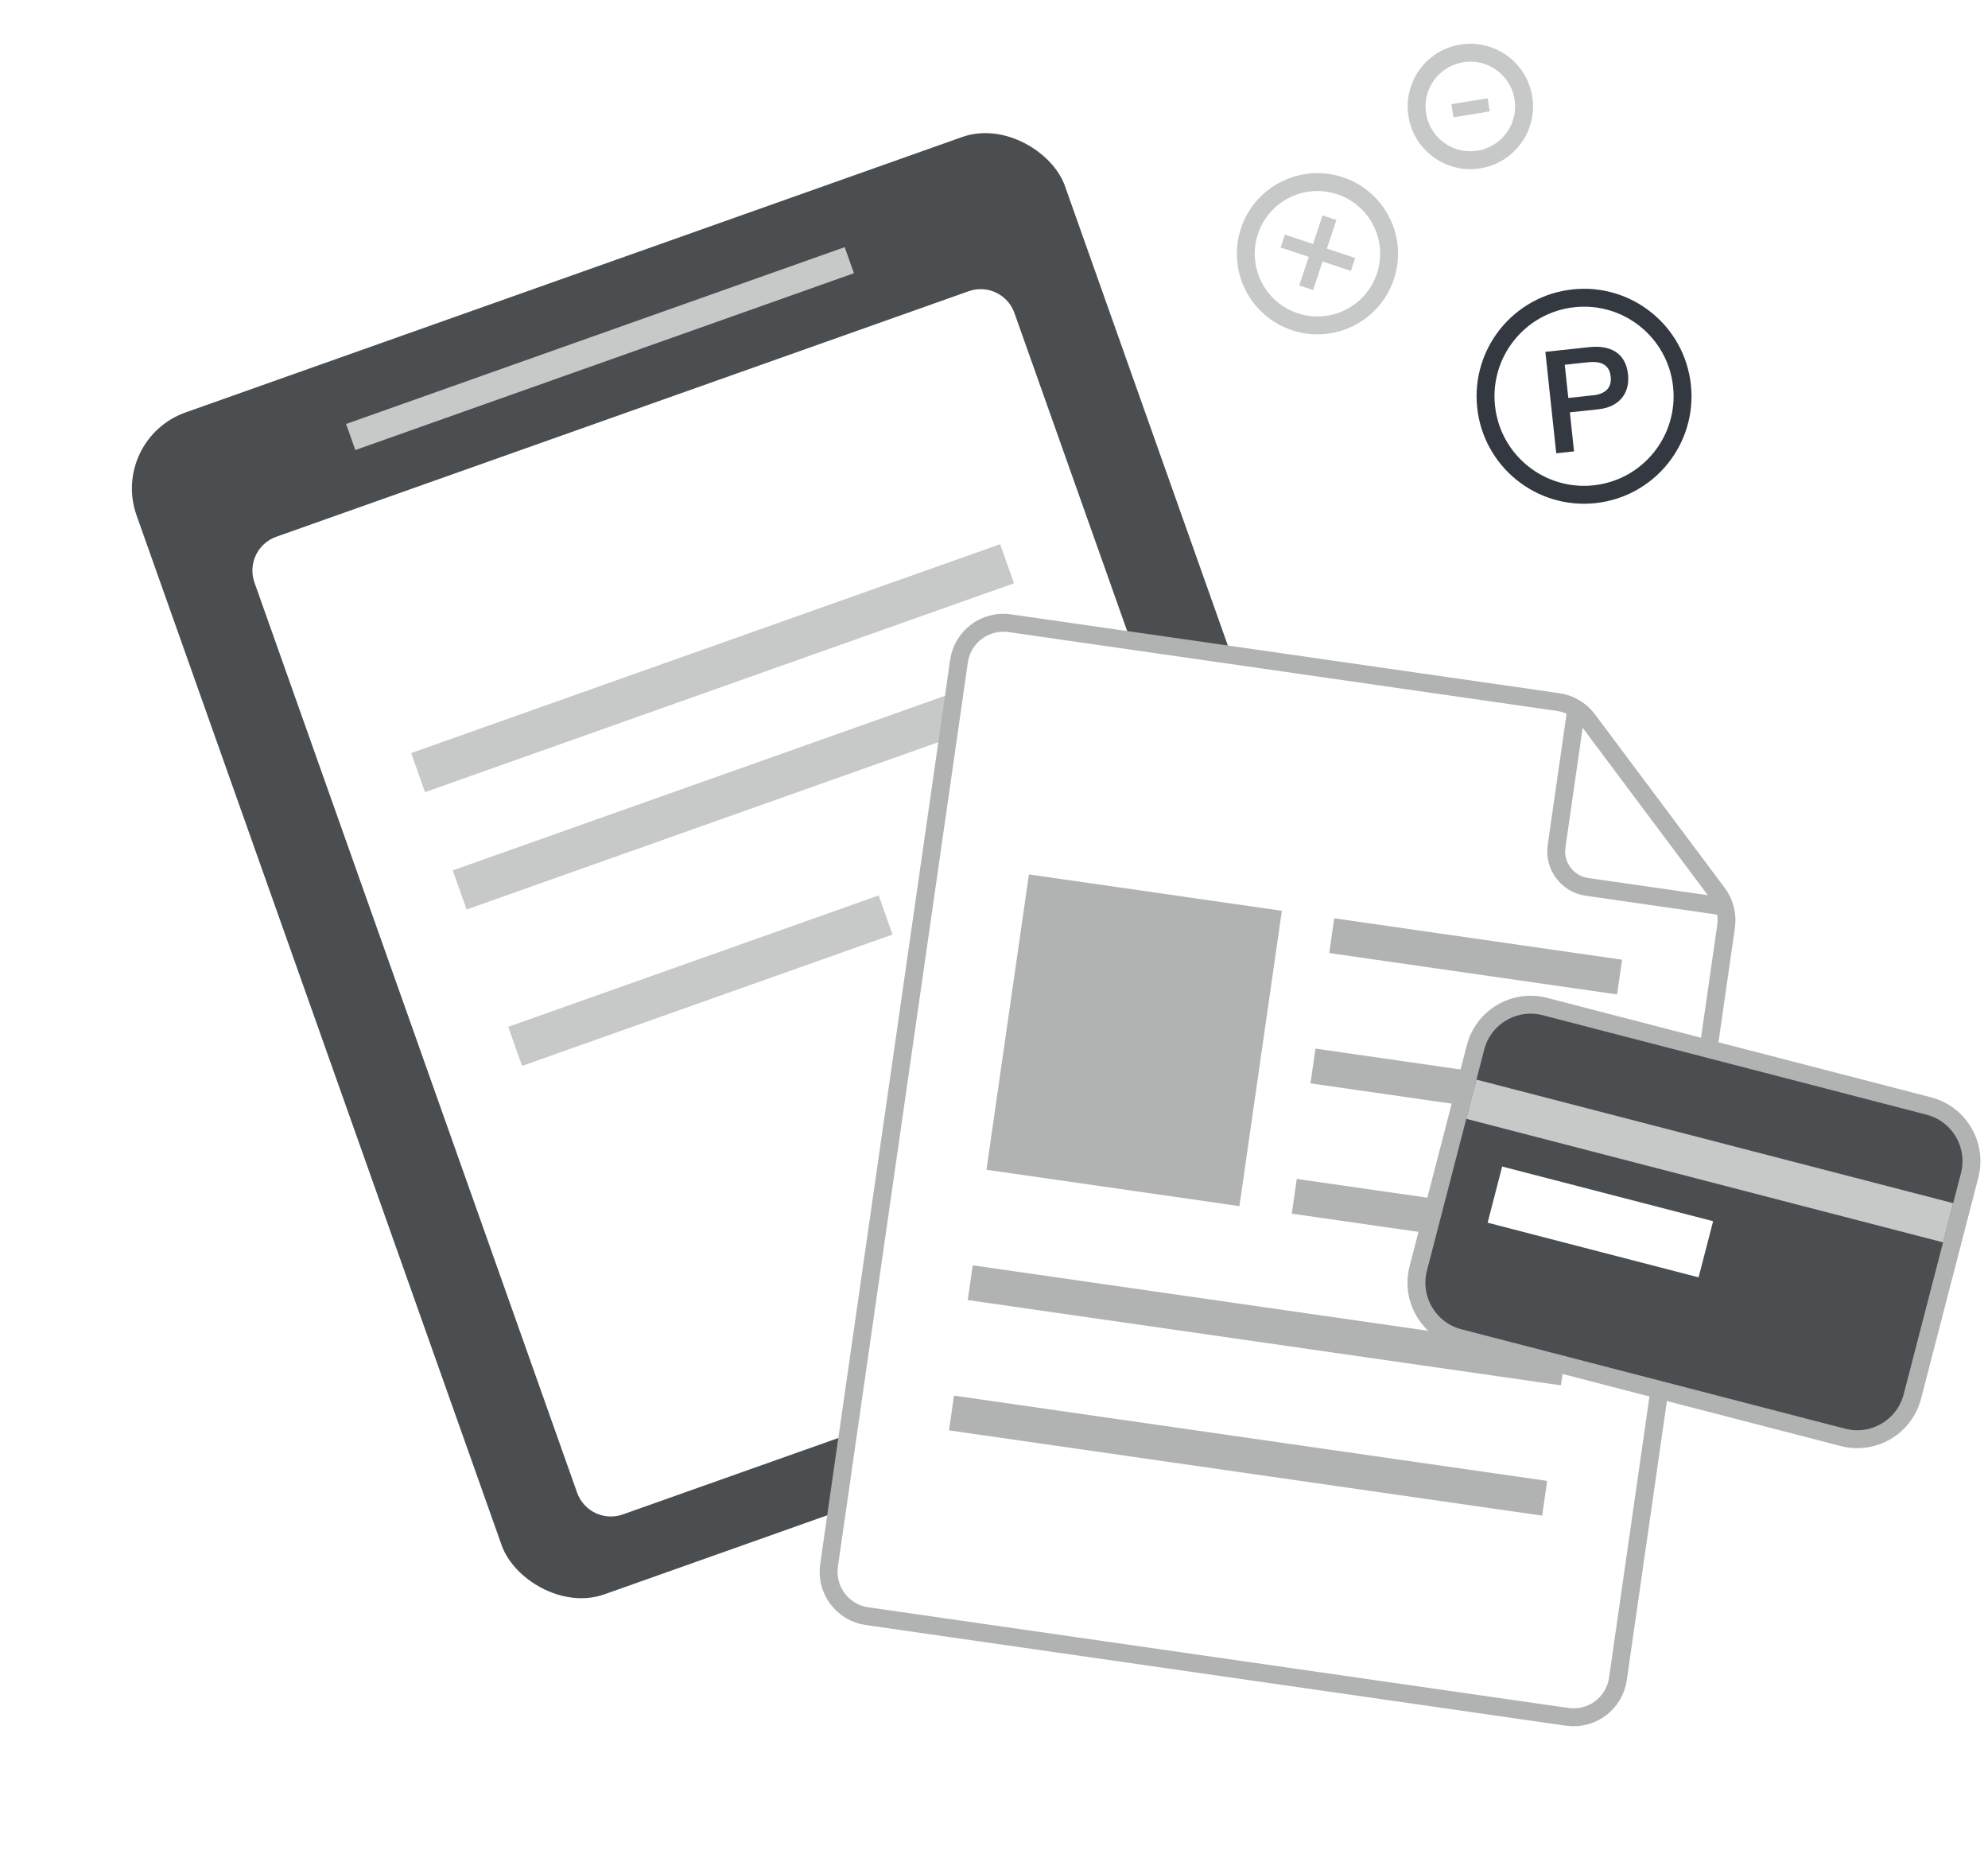 <svg width="222" height="207" viewBox="0 0 222 207" fill="none" xmlns="http://www.w3.org/2000/svg">
<g filter="url(#filter0_d_3382_20964)">
<rect x="12.241" y="49.053" width="110" height="140" rx="9" transform="rotate(-19.523 12.241 49.053)" fill="#4B4E51"/>
<path d="M113.281 34.946C112.543 32.864 110.256 31.774 108.174 32.513L30.849 59.929C28.767 60.668 27.678 62.954 28.416 65.036L64.444 166.647C65.183 168.729 67.469 169.818 69.551 169.08L146.876 141.663C148.958 140.925 150.047 138.639 149.309 136.556L113.281 34.946Z" fill="white"/>
<rect x="45.915" y="84.077" width="69.782" height="4.632" transform="rotate(-19.523 45.915 84.077)" fill="#C7C9C8"/>
<rect x="38.648" y="47.335" width="59.074" height="3.088" transform="rotate(-19.523 38.648 47.335)" fill="#C7C9C8"/>
<rect x="50.56" y="97.176" width="69.782" height="4.632" transform="rotate(-19.523 50.56 97.176)" fill="#C7C9C8"/>
<rect x="56.752" y="114.641" width="43.895" height="4.632" transform="rotate(-19.523 56.752 114.641)" fill="#C7C9C8"/>
</g>
<g filter="url(#filter1_d_3382_20964)">
<path d="M112.753 69.579C110.02 69.186 107.485 71.084 107.092 73.817L92.579 174.779C92.186 177.512 94.084 180.047 96.817 180.439L175.013 191.68C177.746 192.073 180.281 190.176 180.674 187.442L192.749 103.441C192.937 102.129 192.597 100.796 191.804 99.735L177.297 80.339C176.503 79.276 175.318 78.573 174.005 78.384L112.753 69.579Z" fill="white" stroke="#B1B3B2" stroke-width="2"/>
<path d="M192.009 101.144L177.212 99.017C175.026 98.703 173.508 96.675 173.822 94.489L175.952 79.674" stroke="#B1B3B2" stroke-width="2" stroke-linejoin="round"/>
<rect x="148.991" y="102.525" width="32.476" height="3.919" transform="rotate(8.18 148.991 102.525)" fill="#B1B3B2"/>
<rect x="146.9" y="117.075" width="32.476" height="3.919" transform="rotate(8.18 146.9 117.075)" fill="#B1B3B2"/>
<rect x="144.809" y="131.622" width="32.476" height="3.919" transform="rotate(8.18 144.809 131.622)" fill="#B1B3B2"/>
<rect x="114.897" y="97.626" width="28.539" height="33.314" transform="rotate(8.18 114.897 97.626)" fill="#B1B3B2"/>
<rect x="108.624" y="141.268" width="66.92" height="3.919" transform="rotate(8.18 108.624 141.268)" fill="#B1B3B2"/>
<rect x="106.532" y="155.816" width="66.92" height="3.919" transform="rotate(8.18 106.532 155.816)" fill="#B1B3B2"/>
</g>
<path d="M215.383 123.48L172.529 112.378C169.126 111.496 165.652 113.54 164.77 116.944L158.378 141.617C157.496 145.02 159.54 148.494 162.944 149.376L205.797 160.478C209.201 161.36 212.674 159.316 213.556 155.912L219.948 131.239C220.83 127.836 218.786 124.362 215.383 123.48Z" fill="#4B4E51" stroke="#B1B3B2" stroke-width="2"/>
<path d="M191.304 136.343L167.747 130.24L166.123 136.509L189.68 142.612L191.304 136.343Z" fill="white"/>
<path d="M218.115 134.33L164.873 120.536L163.739 124.912L216.981 138.706L218.115 134.33Z" fill="#C7C9C8"/>
<circle cx="176.891" cy="44.241" r="11" transform="rotate(-6.12 176.891 44.241)" stroke="#343841" stroke-width="2"/>
<path d="M172.57 39.282L173.785 50.609L175.773 50.396L175.306 46.037L178.503 45.694C180.794 45.448 182.032 43.931 181.801 41.784C181.547 39.413 179.824 38.504 177.486 38.755L172.57 39.282ZM174.736 40.723L177.329 40.445C178.586 40.31 179.709 40.576 179.866 42.04C180.009 43.376 179.19 43.995 177.902 44.133L175.133 44.43L174.736 40.723Z" fill="#343841"/>
<circle cx="147.119" cy="28.33" r="8" transform="rotate(18.429 147.119 28.33)" stroke="#C7C9C8" stroke-width="2"/>
<path d="M145.084 31.868L146.632 32.383L147.694 29.196L150.851 30.248L151.332 28.806L148.175 27.754L149.237 24.566L147.689 24.05L146.626 27.238L143.484 26.191L143.004 27.633L146.146 28.68L145.084 31.868Z" fill="#C7C9C8"/>
<circle cx="164.194" cy="11.885" r="6" transform="rotate(-9.234 164.194 11.885)" stroke="#C7C9C8" stroke-width="2"/>
<path d="M166.125 10.971L162.076 11.63L162.315 13.094L166.363 12.436L166.125 10.971Z" fill="#C7C9C8"/>
<defs>
<filter id="filter0_d_3382_20964" x="-1.759" y="-1.708" width="178.462" height="196.712" filterUnits="userSpaceOnUse" color-interpolation-filters="sRGB">
<feFlood flood-opacity="0" result="BackgroundImageFix"/>
<feColorMatrix in="SourceAlpha" type="matrix" values="0 0 0 0 0 0 0 0 0 0 0 0 0 0 0 0 0 0 127 0" result="hardAlpha"/>
<feMorphology radius="4" operator="dilate" in="SourceAlpha" result="effect1_dropShadow_3382_20964"/>
<feOffset/>
<feGaussianBlur stdDeviation="5"/>
<feComposite in2="hardAlpha" operator="out"/>
<feColorMatrix type="matrix" values="0 0 0 0 0 0 0 0 0 0 0 0 0 0 0 0 0 0 0.03 0"/>
<feBlend mode="normal" in2="BackgroundImageFix" result="effect1_dropShadow_3382_20964"/>
<feBlend mode="normal" in="SourceGraphic" in2="effect1_dropShadow_3382_20964" result="shape"/>
</filter>
<filter id="filter1_d_3382_20964" x="77.528" y="54.527" width="131.239" height="152.204" filterUnits="userSpaceOnUse" color-interpolation-filters="sRGB">
<feFlood flood-opacity="0" result="BackgroundImageFix"/>
<feColorMatrix in="SourceAlpha" type="matrix" values="0 0 0 0 0 0 0 0 0 0 0 0 0 0 0 0 0 0 127 0" result="hardAlpha"/>
<feMorphology radius="4" operator="dilate" in="SourceAlpha" result="effect1_dropShadow_3382_20964"/>
<feOffset/>
<feGaussianBlur stdDeviation="5"/>
<feComposite in2="hardAlpha" operator="out"/>
<feColorMatrix type="matrix" values="0 0 0 0 0 0 0 0 0 0 0 0 0 0 0 0 0 0 0.03 0"/>
<feBlend mode="normal" in2="BackgroundImageFix" result="effect1_dropShadow_3382_20964"/>
<feBlend mode="normal" in="SourceGraphic" in2="effect1_dropShadow_3382_20964" result="shape"/>
</filter>
</defs>
</svg>
